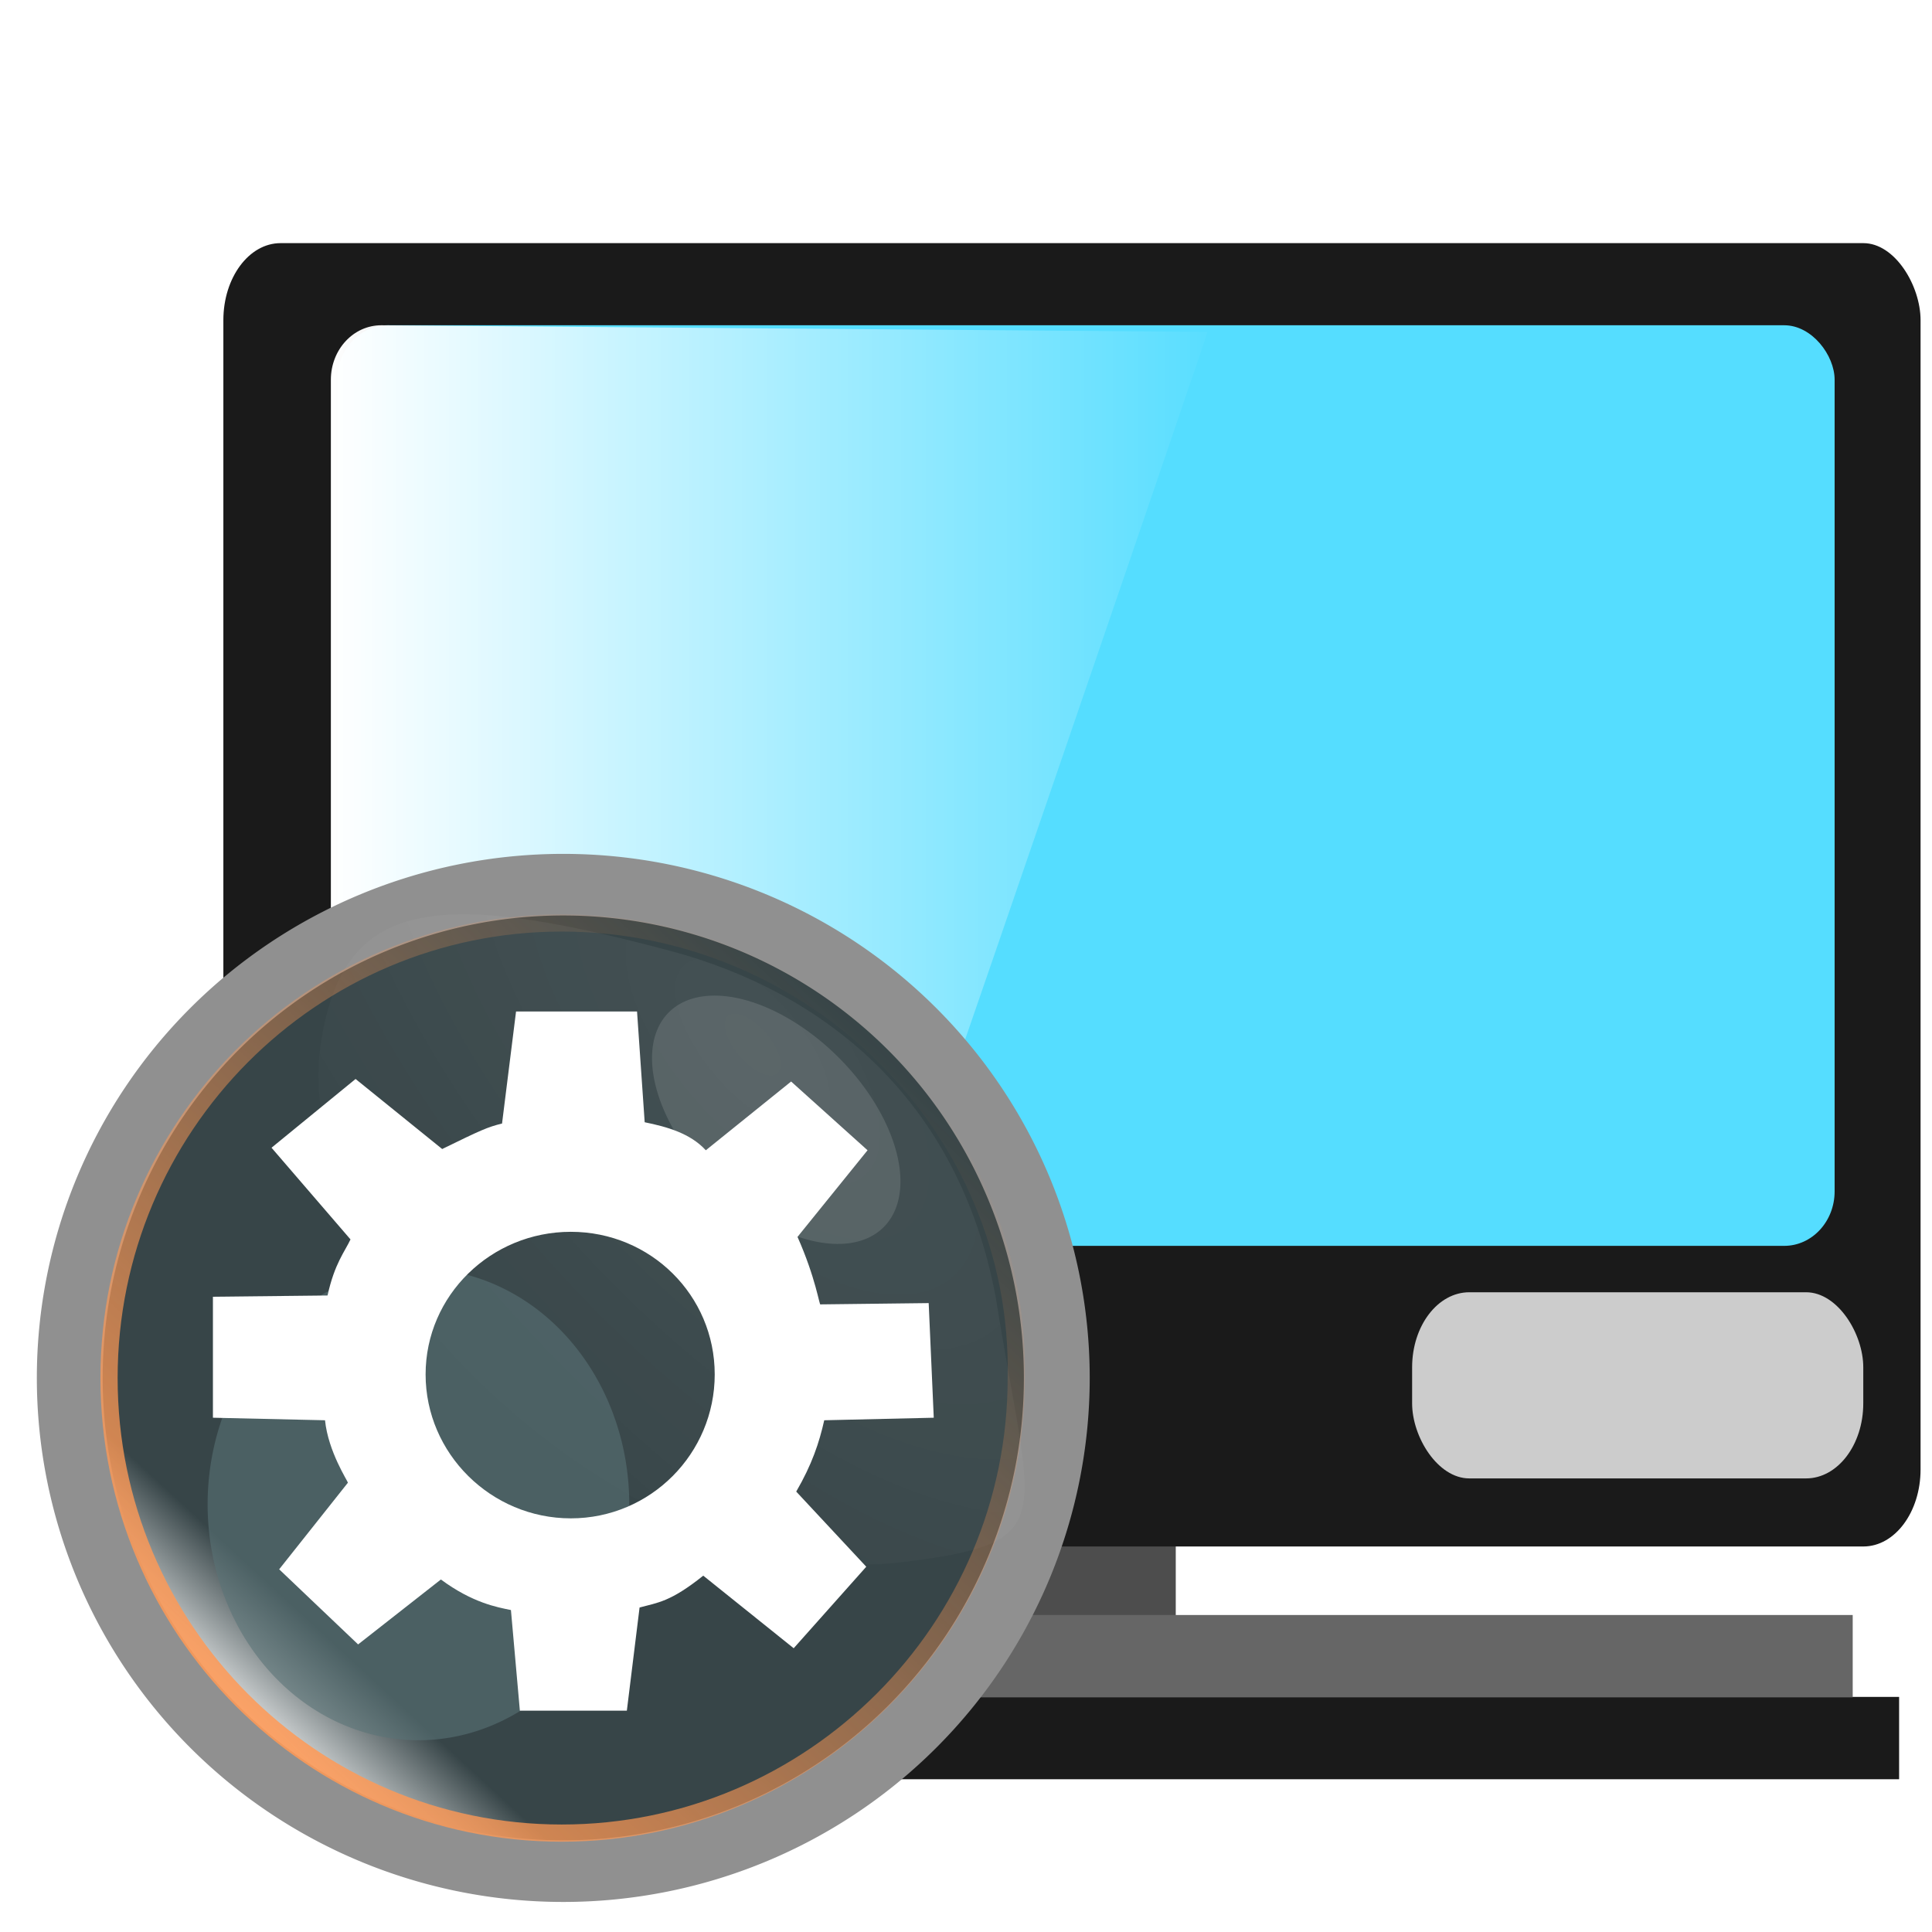 <?xml version="1.0" encoding="UTF-8" standalone="no"?>
<!-- Created with Inkscape (http://www.inkscape.org/) -->
<svg
   xmlns:dc="http://purl.org/dc/elements/1.1/"
   xmlns:cc="http://creativecommons.org/ns#"
   xmlns:rdf="http://www.w3.org/1999/02/22-rdf-syntax-ns#"
   xmlns:svg="http://www.w3.org/2000/svg"
   xmlns="http://www.w3.org/2000/svg"
   xmlns:xlink="http://www.w3.org/1999/xlink"
   xmlns:sodipodi="http://sodipodi.sourceforge.net/DTD/sodipodi-0.dtd"
   xmlns:inkscape="http://www.inkscape.org/namespaces/inkscape"
   width="48"
   height="48"
   id="svg3352"
   sodipodi:version="0.32"
   inkscape:version="0.46"
   version="1.0"
   sodipodi:docname="systemAd.svg"
   inkscape:output_extension="org.inkscape.output.svg.inkscape"
   inkscape:export-filename="/home/rameses/Desktop/systemAd.png"
   inkscape:export-xdpi="90"
   inkscape:export-ydpi="90">
  <defs
     id="defs3354">
    <linearGradient
       id="linearGradient3655">
      <stop
         style="stop-color:#ffffff;stop-opacity:1;"
         offset="0"
         id="stop3657" />
      <stop
         style="stop-color:#cccccc;stop-opacity:0;"
         offset="1"
         id="stop3659" />
    </linearGradient>
    <linearGradient
       id="linearGradient5045">
      <stop
         id="stop5047"
         offset="0"
         style="stop-color:#ffffff;stop-opacity:1;" />
      <stop
         id="stop5049"
         offset="1"
         style="stop-color:#ffffff;stop-opacity:0.202;" />
    </linearGradient>
    <linearGradient
       id="linearGradient5029">
      <stop
         style="stop-color:#ffffff;stop-opacity:0.693;"
         offset="0"
         id="stop5031" />
      <stop
         style="stop-color:#ffffff;stop-opacity:0.211;"
         offset="1"
         id="stop5033" />
    </linearGradient>
    <linearGradient
       inkscape:collect="always"
       id="linearGradient4242">
      <stop
         style="stop-color:#ffffff;stop-opacity:1;"
         offset="0"
         id="stop4244" />
      <stop
         style="stop-color:#ffffff;stop-opacity:0;"
         offset="1"
         id="stop4246" />
    </linearGradient>
    <linearGradient
       inkscape:collect="always"
       id="linearGradient4218">
      <stop
         style="stop-color:#ffffff;stop-opacity:1;"
         offset="0"
         id="stop4220" />
      <stop
         style="stop-color:#ffffff;stop-opacity:0;"
         offset="1"
         id="stop4222" />
    </linearGradient>
    <inkscape:perspective
       sodipodi:type="inkscape:persp3d"
       inkscape:vp_x="0 : 526.18109 : 1"
       inkscape:vp_y="0 : 1000 : 0"
       inkscape:vp_z="744.09448 : 526.18109 : 1"
       inkscape:persp3d-origin="372.04724 : 350.78739 : 1"
       id="perspective3360" />
    <inkscape:perspective
       id="perspective3406"
       inkscape:persp3d-origin="372.04724 : 350.78739 : 1"
       inkscape:vp_z="744.09448 : 526.18109 : 1"
       inkscape:vp_y="0 : 1000 : 0"
       inkscape:vp_x="0 : 526.18109 : 1"
       sodipodi:type="inkscape:persp3d" />
    <inkscape:perspective
       id="perspective4190"
       inkscape:persp3d-origin="372.04724 : 350.78739 : 1"
       inkscape:vp_z="744.09448 : 526.18109 : 1"
       inkscape:vp_y="0 : 1000 : 0"
       inkscape:vp_x="0 : 526.18109 : 1"
       sodipodi:type="inkscape:persp3d" />
    <linearGradient
       inkscape:collect="always"
       xlink:href="#linearGradient4218"
       id="linearGradient4224"
       x1="3.392"
       y1="12.324"
       x2="23.851"
       y2="12.324"
       gradientUnits="userSpaceOnUse" />
    <linearGradient
       inkscape:collect="always"
       xlink:href="#linearGradient4218"
       id="linearGradient4227"
       gradientUnits="userSpaceOnUse"
       x1="-11.677"
       y1="12.552"
       x2="23.851"
       y2="12.324" />
    <linearGradient
       inkscape:collect="always"
       xlink:href="#linearGradient4242"
       id="linearGradient4248"
       x1="-9.405"
       y1="-39.583"
       x2="12.925"
       y2="-48.664"
       gradientUnits="userSpaceOnUse" />
    <linearGradient
       inkscape:collect="always"
       xlink:href="#linearGradient4242"
       id="linearGradient4254"
       gradientUnits="userSpaceOnUse"
       x1="-9.405"
       y1="-39.583"
       x2="12.925"
       y2="-48.664" />
    <linearGradient
       inkscape:collect="always"
       xlink:href="#linearGradient4242"
       id="linearGradient4262"
       gradientUnits="userSpaceOnUse"
       x1="-9.405"
       y1="-39.583"
       x2="12.925"
       y2="-48.664" />
    <inkscape:perspective
       id="perspective2391"
       inkscape:persp3d-origin="16 : 10.666667 : 1"
       inkscape:vp_z="32 : 16 : 1"
       inkscape:vp_y="0 : 1000 : 0"
       inkscape:vp_x="0 : 16 : 1"
       sodipodi:type="inkscape:persp3d" />
    <linearGradient
       id="linearGradient3176">
      <stop
         id="stop3178"
         offset="0"
         style="stop-color:#06dfec;stop-opacity:1;" />
      <stop
         id="stop3180"
         offset="1"
         style="stop-color:#342eec;stop-opacity:0.534;" />
    </linearGradient>
    <linearGradient
       id="linearGradient3270">
      <stop
         id="stop3272"
         offset="0"
         style="stop-color:#98c0ec;stop-opacity:1;" />
      <stop
         id="stop3274"
         offset="1"
         style="stop-color:#8d9bc6;stop-opacity:0.853;" />
    </linearGradient>
    <linearGradient
       id="linearGradient3278">
      <stop
         id="stop3280"
         offset="0"
         style="stop-color:#5facf0;stop-opacity:1;" />
      <stop
         id="stop3282"
         offset="1"
         style="stop-color:#7f88ff;stop-opacity:0;" />
    </linearGradient>
    <linearGradient
       id="linearGradient3288">
      <stop
         style="stop-color:#5facf0;stop-opacity:1;"
         offset="0"
         id="stop3290" />
      <stop
         style="stop-color:#7f88ff;stop-opacity:0;"
         offset="1"
         id="stop3292" />
    </linearGradient>
    <linearGradient
       id="linearGradient3294">
      <stop
         id="stop3296"
         offset="0"
         style="stop-color:#0075dc;stop-opacity:1;" />
      <stop
         id="stop3298"
         offset="1"
         style="stop-color:#36c0c0;stop-opacity:0.016;" />
    </linearGradient>
    <linearGradient
       y2="-48.664"
       x2="12.925"
       y1="-39.583"
       x1="-9.405"
       gradientUnits="userSpaceOnUse"
       id="linearGradient3844"
       xlink:href="#linearGradient4242"
       inkscape:collect="always" />
    <linearGradient
       y2="-48.664"
       x2="12.925"
       y1="-39.583"
       x1="-9.405"
       gradientUnits="userSpaceOnUse"
       id="linearGradient3842"
       xlink:href="#linearGradient4242"
       inkscape:collect="always" />
    <linearGradient
       gradientUnits="userSpaceOnUse"
       y2="-48.664"
       x2="12.925"
       y1="-39.583"
       x1="-9.405"
       id="linearGradient3840"
       xlink:href="#linearGradient4242"
       inkscape:collect="always" />
    <linearGradient
       y2="12.324"
       x2="23.851"
       y1="12.552"
       x1="-11.677"
       gradientUnits="userSpaceOnUse"
       id="linearGradient3838"
       xlink:href="#linearGradient4218"
       inkscape:collect="always" />
    <linearGradient
       gradientUnits="userSpaceOnUse"
       y2="12.324"
       x2="23.851"
       y1="12.324"
       x1="3.392"
       id="linearGradient3836"
       xlink:href="#linearGradient4218"
       inkscape:collect="always" />
    <inkscape:perspective
       sodipodi:type="inkscape:persp3d"
       inkscape:vp_x="0 : 526.18109 : 1"
       inkscape:vp_y="0 : 1000 : 0"
       inkscape:vp_z="744.09448 : 526.18109 : 1"
       inkscape:persp3d-origin="372.04724 : 350.78739 : 1"
       id="perspective3834" />
    <inkscape:perspective
       sodipodi:type="inkscape:persp3d"
       inkscape:vp_x="0 : 526.18109 : 1"
       inkscape:vp_y="0 : 1000 : 0"
       inkscape:vp_z="744.09448 : 526.18109 : 1"
       inkscape:persp3d-origin="372.04724 : 350.78739 : 1"
       id="perspective3832" />
    <inkscape:perspective
       id="perspective3830"
       inkscape:persp3d-origin="372.04724 : 350.78739 : 1"
       inkscape:vp_z="744.09448 : 526.18109 : 1"
       inkscape:vp_y="0 : 1000 : 0"
       inkscape:vp_x="0 : 526.18109 : 1"
       sodipodi:type="inkscape:persp3d" />
    <linearGradient
       gradientUnits="userSpaceOnUse"
       y2="24.218"
       x2="26.805"
       y1="5.872"
       x1="12.896"
       id="linearGradient4527"
       xlink:href="#linearGradient4521"
       inkscape:collect="always" />
    <inkscape:perspective
       id="perspective3910"
       inkscape:persp3d-origin="16 : 10.666667 : 1"
       inkscape:vp_z="32 : 16 : 1"
       inkscape:vp_y="0 : 1000 : 0"
       inkscape:vp_x="0 : 16 : 1"
       sodipodi:type="inkscape:persp3d" />
    <linearGradient
       id="linearGradient4521">
      <stop
         id="stop4523"
         offset="0"
         style="stop-color:#f26100;stop-opacity:1;" />
      <stop
         id="stop4525"
         offset="1"
         style="stop-color:#ffffff;stop-opacity:1;" />
    </linearGradient>
    <linearGradient
       id="linearGradient3168">
      <stop
         id="stop3170"
         offset="0"
         style="stop-color:#ff9955;stop-opacity:1;" />
      <stop
         id="stop3172"
         offset="1"
         style="stop-color:#ff9955;stop-opacity:0;" />
    </linearGradient>
    <inkscape:perspective
       id="perspective4556"
       inkscape:persp3d-origin="372.04724 : 350.78739 : 1"
       inkscape:vp_z="744.09448 : 526.18109 : 1"
       inkscape:vp_y="0 : 1000 : 0"
       inkscape:vp_x="0 : 526.18109 : 1"
       sodipodi:type="inkscape:persp3d" />
    <inkscape:perspective
       id="perspective4763"
       inkscape:persp3d-origin="16 : 10.666667 : 1"
       inkscape:vp_z="32 : 16 : 1"
       inkscape:vp_y="0 : 1000 : 0"
       inkscape:vp_x="0 : 16 : 1"
       sodipodi:type="inkscape:persp3d" />
    <linearGradient
       id="linearGradient4757">
      <stop
         id="stop4759"
         offset="0"
         style="stop-color:#06dfec;stop-opacity:1;" />
      <stop
         id="stop4761"
         offset="1"
         style="stop-color:#342eec;stop-opacity:0.534;" />
    </linearGradient>
    <linearGradient
       id="linearGradient4751">
      <stop
         id="stop4753"
         offset="0"
         style="stop-color:#98c0ec;stop-opacity:1;" />
      <stop
         id="stop4755"
         offset="1"
         style="stop-color:#8d9bc6;stop-opacity:0.853;" />
    </linearGradient>
    <linearGradient
       id="linearGradient4745">
      <stop
         id="stop4747"
         offset="0"
         style="stop-color:#5facf0;stop-opacity:1;" />
      <stop
         id="stop4749"
         offset="1"
         style="stop-color:#7f88ff;stop-opacity:0;" />
    </linearGradient>
    <linearGradient
       id="linearGradient4739">
      <stop
         style="stop-color:#5facf0;stop-opacity:1;"
         offset="0"
         id="stop4741" />
      <stop
         style="stop-color:#7f88ff;stop-opacity:0;"
         offset="1"
         id="stop4743" />
    </linearGradient>
    <linearGradient
       id="linearGradient4733">
      <stop
         id="stop4735"
         offset="0"
         style="stop-color:#0075dc;stop-opacity:1;" />
      <stop
         id="stop4737"
         offset="1"
         style="stop-color:#36c0c0;stop-opacity:0.016;" />
    </linearGradient>
    <inkscape:perspective
       id="perspective4836"
       inkscape:persp3d-origin="372.04724 : 350.78739 : 1"
       inkscape:vp_z="744.09448 : 526.18109 : 1"
       inkscape:vp_y="0 : 1000 : 0"
       inkscape:vp_x="0 : 526.18109 : 1"
       sodipodi:type="inkscape:persp3d" />
    <radialGradient
       gradientUnits="userSpaceOnUse"
       gradientTransform="matrix(1.456,-2.356,1.934,2.453,-31.844,22.886)"
       r="4.599"
       fy="10.511"
       fx="16.62"
       cy="10.511"
       cx="16.62"
       id="radialGradient3207"
       xlink:href="#linearGradient3176"
       inkscape:collect="always" />
    <linearGradient
       gradientTransform="matrix(0.941,0,0,0.953,0.748,0.7)"
       gradientUnits="userSpaceOnUse"
       y2="21.25"
       x2="25.871"
       y1="21.25"
       x1="6.129"
       id="linearGradient3193"
       xlink:href="#linearGradient3176"
       inkscape:collect="always" />
    <inkscape:perspective
       id="perspective4998"
       inkscape:persp3d-origin="16 : 10.666667 : 1"
       inkscape:vp_z="32 : 16 : 1"
       inkscape:vp_y="0 : 1000 : 0"
       inkscape:vp_x="0 : 16 : 1"
       sodipodi:type="inkscape:persp3d" />
    <linearGradient
       id="linearGradient4992">
      <stop
         id="stop4994"
         offset="0"
         style="stop-color:#06dfec;stop-opacity:1;" />
      <stop
         id="stop4996"
         offset="1"
         style="stop-color:#342eec;stop-opacity:0.534;" />
    </linearGradient>
    <linearGradient
       id="linearGradient4986">
      <stop
         id="stop4988"
         offset="0"
         style="stop-color:#98c0ec;stop-opacity:1;" />
      <stop
         id="stop4990"
         offset="1"
         style="stop-color:#8d9bc6;stop-opacity:0.853;" />
    </linearGradient>
    <linearGradient
       id="linearGradient4980">
      <stop
         id="stop4982"
         offset="0"
         style="stop-color:#5facf0;stop-opacity:1;" />
      <stop
         id="stop4984"
         offset="1"
         style="stop-color:#7f88ff;stop-opacity:0;" />
    </linearGradient>
    <linearGradient
       id="linearGradient4974">
      <stop
         style="stop-color:#5facf0;stop-opacity:1;"
         offset="0"
         id="stop4976" />
      <stop
         style="stop-color:#7f88ff;stop-opacity:0;"
         offset="1"
         id="stop4978" />
    </linearGradient>
    <linearGradient
       id="linearGradient4968">
      <stop
         id="stop4970"
         offset="0"
         style="stop-color:#0075dc;stop-opacity:1;" />
      <stop
         id="stop4972"
         offset="1"
         style="stop-color:#36c0c0;stop-opacity:0.016;" />
    </linearGradient>
    <radialGradient
       inkscape:collect="always"
       xlink:href="#linearGradient5029"
       id="radialGradient5027"
       cx="19.267"
       cy="13.723"
       fx="19.267"
       fy="13.723"
       r="9.292"
       gradientTransform="matrix(1.063,0.122,-0.144,1.257,16.792,11.994)"
       gradientUnits="userSpaceOnUse" />
    <radialGradient
       inkscape:collect="always"
       xlink:href="#linearGradient5045"
       id="radialGradient5041"
       cx="11.964"
       cy="12.08"
       fx="11.964"
       fy="12.08"
       r="4.599"
       gradientTransform="matrix(1.609,4.0111693e-2,-3.3421093e-2,2.675,-7.312,-19.203)"
       gradientUnits="userSpaceOnUse" />
    <radialGradient
       inkscape:collect="always"
       xlink:href="#linearGradient5029"
       id="radialGradient5057"
       gradientUnits="userSpaceOnUse"
       gradientTransform="matrix(1.063,0.122,-0.144,1.257,16.792,11.994)"
       cx="19.267"
       cy="13.723"
       fx="19.267"
       fy="13.723"
       r="9.292" />
    <radialGradient
       inkscape:collect="always"
       xlink:href="#linearGradient5045"
       id="radialGradient5059"
       gradientUnits="userSpaceOnUse"
       gradientTransform="matrix(1.609,4.0111693e-2,-3.3421093e-2,2.675,-7.312,-19.203)"
       cx="11.964"
       cy="12.08"
       fx="11.964"
       fy="12.08"
       r="4.599" />
    <radialGradient
       inkscape:collect="always"
       xlink:href="#linearGradient5029"
       id="radialGradient5071"
       gradientUnits="userSpaceOnUse"
       gradientTransform="matrix(1.063,0.122,-0.144,1.257,16.792,11.994)"
       cx="19.267"
       cy="13.723"
       fx="19.267"
       fy="13.723"
       r="9.292" />
    <radialGradient
       inkscape:collect="always"
       xlink:href="#linearGradient5045"
       id="radialGradient5073"
       gradientUnits="userSpaceOnUse"
       gradientTransform="matrix(1.609,4.0111693e-2,-3.3421093e-2,2.675,-7.312,-19.203)"
       cx="11.964"
       cy="12.08"
       fx="11.964"
       fy="12.08"
       r="4.599" />
    <radialGradient
       inkscape:collect="always"
       xlink:href="#linearGradient5029"
       id="radialGradient5078"
       gradientUnits="userSpaceOnUse"
       gradientTransform="matrix(1.271,0.145,-0.172,1.503,22.726,8.138)"
       cx="19.267"
       cy="13.723"
       fx="19.267"
       fy="13.723"
       r="9.292" />
    <radialGradient
       inkscape:collect="always"
       xlink:href="#linearGradient5045"
       id="radialGradient5081"
       gradientUnits="userSpaceOnUse"
       gradientTransform="matrix(1.609,4.0111693e-2,-3.3421093e-2,2.675,-7.312,-19.203)"
       cx="11.964"
       cy="12.08"
       fx="11.964"
       fy="12.08"
       r="4.599" />
    <radialGradient
       inkscape:collect="always"
       xlink:href="#linearGradient5029"
       id="radialGradient5111"
       gradientUnits="userSpaceOnUse"
       gradientTransform="matrix(1.271,0.145,-0.172,1.503,22.726,8.138)"
       cx="19.267"
       cy="13.723"
       fx="19.267"
       fy="13.723"
       r="9.292" />
    <radialGradient
       inkscape:collect="always"
       xlink:href="#linearGradient5045"
       id="radialGradient5113"
       gradientUnits="userSpaceOnUse"
       gradientTransform="matrix(1.609,4.0111693e-2,-3.3421093e-2,2.675,-7.312,-19.203)"
       cx="11.964"
       cy="12.08"
       fx="11.964"
       fy="12.08"
       r="4.599" />
    <radialGradient
       inkscape:collect="always"
       xlink:href="#linearGradient5029"
       id="radialGradient5120"
       gradientUnits="userSpaceOnUse"
       gradientTransform="matrix(1.271,0.145,-0.172,1.503,22.726,8.138)"
       cx="19.267"
       cy="13.723"
       fx="19.267"
       fy="13.723"
       r="9.292" />
    <radialGradient
       inkscape:collect="always"
       xlink:href="#linearGradient5045"
       id="radialGradient5122"
       gradientUnits="userSpaceOnUse"
       gradientTransform="matrix(1.609,4.0111693e-2,-3.3421093e-2,2.675,-7.312,-19.203)"
       cx="11.964"
       cy="12.08"
       fx="11.964"
       fy="12.08"
       r="4.599" />
    <radialGradient
       inkscape:collect="always"
       xlink:href="#linearGradient5029"
       id="radialGradient5127"
       gradientUnits="userSpaceOnUse"
       gradientTransform="matrix(1.461,0.167,-0.198,1.727,33.029,-8.48)"
       cx="19.267"
       cy="13.723"
       fx="19.267"
       fy="13.723"
       r="9.292" />
    <radialGradient
       inkscape:collect="always"
       xlink:href="#linearGradient5045"
       id="radialGradient5129"
       gradientUnits="userSpaceOnUse"
       gradientTransform="matrix(1.609,4.0111693e-2,-3.3421093e-2,2.675,-7.312,-19.203)"
       cx="11.964"
       cy="12.08"
       fx="11.964"
       fy="12.08"
       r="4.599" />
    <linearGradient
       id="linearGradient3463">
      <stop
         style="stop-color:#ffffff;stop-opacity:1;"
         offset="0"
         id="stop3465" />
      <stop
         style="stop-color:#374548;stop-opacity:1;"
         offset="1"
         id="stop3467" />
    </linearGradient>
    <linearGradient
       id="linearGradient3217">
      <stop
         style="stop-color:#ffffff;stop-opacity:1;"
         offset="0"
         id="stop3219" />
      <stop
         style="stop-color:#ffffff;stop-opacity:0.181;"
         offset="1"
         id="stop3221" />
    </linearGradient>
    <linearGradient
       id="linearGradient3203">
      <stop
         id="stop3205"
         offset="0"
         style="stop-color:#ffffff;stop-opacity:0" />
      <stop
         id="stop3207"
         offset="1"
         style="stop-color:#ffffff;stop-opacity:0;" />
    </linearGradient>
    <linearGradient
       id="linearGradient2796">
      <stop
         id="stop2798"
         offset="0"
         style="stop-color:#ffffff;stop-opacity:1;" />
      <stop
         id="stop2800"
         offset="1"
         style="stop-color:#474747;stop-opacity:1" />
    </linearGradient>
    <linearGradient
       id="linearGradient3158">
      <stop
         style="stop-color:#ffffff;stop-opacity:1;"
         offset="0"
         id="stop3160" />
      <stop
         style="stop-color:#ffffff;stop-opacity:0;"
         offset="1"
         id="stop3162" />
    </linearGradient>
    <inkscape:perspective
       sodipodi:type="inkscape:persp3d"
       inkscape:vp_x="0 : 16 : 1"
       inkscape:vp_y="0 : 1000 : 0"
       inkscape:vp_z="32 : 16 : 1"
       inkscape:persp3d-origin="16 : 10.666667 : 1"
       id="perspective2791" />
    <radialGradient
       gradientUnits="userSpaceOnUse"
       gradientTransform="matrix(1.684,5.9428533e-2,-6.322591e-2,1.575,-8.898,-4.29)"
       r="8.305"
       fy="6.057"
       fx="13.574"
       cy="6.057"
       cx="13.574"
       id="radialGradient3190"
       xlink:href="#linearGradient3184"
       inkscape:collect="always" />
    <inkscape:perspective
       id="perspective2404"
       inkscape:persp3d-origin="16 : 10.666667 : 1"
       inkscape:vp_z="32 : 16 : 1"
       inkscape:vp_y="0 : 1000 : 0"
       inkscape:vp_x="0 : 16 : 1"
       sodipodi:type="inkscape:persp3d" />
    <linearGradient
       id="linearGradient3152">
      <stop
         id="stop3154"
         offset="0"
         style="stop-color:#ffa712;stop-opacity:1;" />
      <stop
         id="stop3156"
         offset="1"
         style="stop-color:#ffae23;stop-opacity:0;" />
    </linearGradient>
    <linearGradient
       id="linearGradient2771">
      <stop
         id="stop2773"
         offset="0"
         style="stop-color:#ffffff;stop-opacity:1;" />
      <stop
         id="stop2775"
         offset="1"
         style="stop-color:#ffffff;stop-opacity:0;" />
    </linearGradient>
    <linearGradient
       id="linearGradient3184"
       inkscape:collect="always">
      <stop
         id="stop3186"
         offset="0"
         style="stop-color:#353535;stop-opacity:1;" />
      <stop
         id="stop3188"
         offset="1"
         style="stop-color:#353535;stop-opacity:0;" />
    </linearGradient>
    <linearGradient
       id="linearGradient3192">
      <stop
         id="stop3194"
         offset="0"
         style="stop-color:#cccccc;stop-opacity:1;" />
      <stop
         id="stop3196"
         offset="1"
         style="stop-color:#ffffff;stop-opacity:0;" />
    </linearGradient>
    <linearGradient
       gradientUnits="userSpaceOnUse"
       y2="8.621"
       x2="14.39"
       y1="17.399"
       x1="6.527"
       id="linearGradient3249"
       xlink:href="#linearGradient3239"
       inkscape:collect="always" />
    <radialGradient
       r="10.17"
       fy="11.823"
       fx="13.124"
       cy="11.823"
       cx="13.124"
       gradientTransform="matrix(-0.75,0.857,-1.721,-1.505,43.68,17.93)"
       gradientUnits="userSpaceOnUse"
       id="radialGradient3211"
       xlink:href="#linearGradient3205"
       inkscape:collect="always" />
    <radialGradient
       gradientUnits="userSpaceOnUse"
       gradientTransform="matrix(-0.75,0.857,-1.721,-1.505,43.68,17.93)"
       r="10.17"
       fy="11.823"
       fx="13.124"
       cy="11.823"
       cx="13.124"
       id="radialGradient3195"
       xlink:href="#linearGradient3189"
       inkscape:collect="always" />
    <inkscape:perspective
       id="perspective2649"
       inkscape:persp3d-origin="16 : 10.666667 : 1"
       inkscape:vp_z="32 : 16 : 1"
       inkscape:vp_y="0 : 1000 : 0"
       inkscape:vp_x="0 : 16 : 1"
       sodipodi:type="inkscape:persp3d" />
    <linearGradient
       id="linearGradient3189">
      <stop
         id="stop3191"
         offset="0"
         style="stop-color:#373737;stop-opacity:1;" />
      <stop
         id="stop3193"
         offset="1"
         style="stop-color:#f2f2f2;stop-opacity:0;" />
    </linearGradient>
    <linearGradient
       id="linearGradient3205">
      <stop
         style="stop-color:#373737;stop-opacity:1;"
         offset="0"
         id="stop2643" />
      <stop
         style="stop-color:#f2f2f2;stop-opacity:0;"
         offset="1"
         id="stop3209" />
    </linearGradient>
    <linearGradient
       id="linearGradient3239">
      <stop
         id="stop3241"
         offset="0"
         style="stop-color:#000000;stop-opacity:0;" />
      <stop
         id="stop3243"
         offset="1"
         style="stop-color:#fbfbfb;stop-opacity:0;" />
    </linearGradient>
    <linearGradient
       id="linearGradient3253">
      <stop
         id="stop3255"
         offset="0"
         style="stop-color:#000000;stop-opacity:1;" />
      <stop
         id="stop3257"
         offset="1"
         style="stop-color:#fdfdfd;stop-opacity:0;" />
    </linearGradient>
    <filter
       height="1.277"
       y="-0.138"
       width="1.265"
       x="-0.133"
       id="filter3205"
       inkscape:collect="always">
      <feGaussianBlur
         id="feGaussianBlur3207"
         stdDeviation="1.329"
         inkscape:collect="always" />
    </filter>
    <filter
       height="2.123"
       y="-0.561"
       width="2.199"
       x="-0.599"
       id="filter3457"
       inkscape:collect="always">
      <feGaussianBlur
         id="feGaussianBlur3459"
         stdDeviation="6.558"
         inkscape:collect="always" />
    </filter>
    <filter
       height="2.428"
       y="-0.714"
       width="1.906"
       x="-0.453"
       id="filter3377"
       inkscape:collect="always">
      <feGaussianBlur
         id="feGaussianBlur3379"
         stdDeviation="1.003"
         inkscape:collect="always" />
    </filter>
    <inkscape:perspective
       id="perspective3583"
       inkscape:persp3d-origin="16 : 10.666667 : 1"
       inkscape:vp_z="32 : 16 : 1"
       inkscape:vp_y="0 : 1000 : 0"
       inkscape:vp_x="0 : 16 : 1"
       sodipodi:type="inkscape:persp3d" />
    <linearGradient
       id="linearGradient3577">
      <stop
         id="stop3579"
         offset="0"
         style="stop-color:#ffffff;stop-opacity:1;" />
      <stop
         id="stop3581"
         offset="1"
         style="stop-color:#ffffff;stop-opacity:0;" />
    </linearGradient>
    <linearGradient
       id="linearGradient3571">
      <stop
         style="stop-color:#ffffff;stop-opacity:1;"
         offset="0"
         id="stop3573" />
      <stop
         style="stop-color:#474747;stop-opacity:1"
         offset="1"
         id="stop3575" />
    </linearGradient>
    <linearGradient
       id="linearGradient3565">
      <stop
         style="stop-color:#ffffff;stop-opacity:0"
         offset="0"
         id="stop3567" />
      <stop
         style="stop-color:#ffffff;stop-opacity:0;"
         offset="1"
         id="stop3569" />
    </linearGradient>
    <linearGradient
       id="linearGradient3559">
      <stop
         id="stop3561"
         offset="0"
         style="stop-color:#ffffff;stop-opacity:1;" />
      <stop
         id="stop3563"
         offset="1"
         style="stop-color:#ffffff;stop-opacity:0.181;" />
    </linearGradient>
    <linearGradient
       id="linearGradient3553">
      <stop
         id="stop3555"
         offset="0"
         style="stop-color:#ffffff;stop-opacity:1;" />
      <stop
         id="stop3557"
         offset="1"
         style="stop-color:#374548;stop-opacity:1;" />
    </linearGradient>
    <linearGradient
       y2="23.358"
       x2="84.935"
       y1="33.644"
       x1="62.847"
       gradientUnits="userSpaceOnUse"
       id="linearGradient4798"
       xlink:href="#linearGradient4774"
       inkscape:collect="always" />
    <linearGradient
       gradientUnits="userSpaceOnUse"
       y2="23.358"
       x2="84.935"
       y1="33.644"
       x1="62.847"
       id="linearGradient4780"
       xlink:href="#linearGradient4774"
       inkscape:collect="always" />
    <linearGradient
       y2="-6.324"
       x2="12.449"
       y1="16.149"
       x1="-10.169"
       gradientTransform="matrix(0.783,0,0,0.737,9.398,32.098)"
       gradientUnits="userSpaceOnUse"
       id="linearGradient4768"
       xlink:href="#linearGradient3168"
       inkscape:collect="always" />
    <linearGradient
       y2="-6.324"
       x2="12.449"
       y1="16.149"
       x1="-10.169"
       gradientTransform="matrix(0.783,0,0,0.737,9.398,32.098)"
       gradientUnits="userSpaceOnUse"
       id="linearGradient4753"
       xlink:href="#linearGradient3168"
       inkscape:collect="always" />
    <radialGradient
       r="11.964"
       fy="5.595"
       fx="22.442"
       cy="5.595"
       cx="22.442"
       gradientTransform="matrix(-1.582,-0.108,-0.766,-1.886,62.234,19.342)"
       gradientUnits="userSpaceOnUse"
       id="radialGradient4751"
       xlink:href="#linearGradient3217"
       inkscape:collect="always" />
    <linearGradient
       y2="11.883"
       x2="-2.311"
       y1="14.463"
       x1="-4.893"
       gradientUnits="userSpaceOnUse"
       id="linearGradient4749"
       xlink:href="#linearGradient3463"
       inkscape:collect="always" />
    <linearGradient
       y2="11.883"
       x2="-2.311"
       y1="14.463"
       x1="-4.893"
       gradientUnits="userSpaceOnUse"
       id="linearGradient4734"
       xlink:href="#linearGradient3463"
       inkscape:collect="always" />
    <radialGradient
       r="11.964"
       fy="5.595"
       fx="22.442"
       cy="5.595"
       cx="22.442"
       gradientTransform="matrix(-1.582,-0.108,-0.766,-1.886,62.234,19.342)"
       gradientUnits="userSpaceOnUse"
       id="radialGradient4732"
       xlink:href="#linearGradient3217"
       inkscape:collect="always" />
    <linearGradient
       y2="-6.324"
       x2="12.449"
       y1="16.149"
       x1="-10.169"
       gradientTransform="matrix(0.783,0,0,0.737,9.398,32.098)"
       gradientUnits="userSpaceOnUse"
       id="linearGradient4730"
       xlink:href="#linearGradient3168"
       inkscape:collect="always" />
    <linearGradient
       y2="-6.324"
       x2="12.449"
       y1="16.149"
       x1="-10.169"
       gradientTransform="matrix(0.783,0,0,0.737,9.398,32.098)"
       gradientUnits="userSpaceOnUse"
       id="linearGradient4716"
       xlink:href="#linearGradient3168"
       inkscape:collect="always" />
    <linearGradient
       y2="-6.324"
       x2="12.449"
       y1="16.149"
       x1="-10.169"
       gradientTransform="matrix(0.783,0,0,0.737,-15.108,32.885)"
       gradientUnits="userSpaceOnUse"
       id="linearGradient4708"
       xlink:href="#linearGradient3168"
       inkscape:collect="always" />
    <radialGradient
       r="11.964"
       fy="5.595"
       fx="22.442"
       cy="5.595"
       cx="22.442"
       gradientTransform="matrix(-1.582,-0.108,-0.766,-1.886,62.234,19.342)"
       gradientUnits="userSpaceOnUse"
       id="radialGradient4706"
       xlink:href="#linearGradient3217"
       inkscape:collect="always" />
    <linearGradient
       y2="11.883"
       x2="-2.311"
       y1="14.463"
       x1="-4.893"
       gradientUnits="userSpaceOnUse"
       id="linearGradient4704"
       xlink:href="#linearGradient3463"
       inkscape:collect="always" />
    <linearGradient
       gradientTransform="matrix(0.783,0,0,0.737,-15.108,32.885)"
       y2="-6.324"
       x2="12.449"
       y1="16.149"
       x1="-10.169"
       gradientUnits="userSpaceOnUse"
       id="linearGradient4686"
       xlink:href="#linearGradient3168"
       inkscape:collect="always" />
    <linearGradient
       id="linearGradient4308">
      <stop
         style="stop-color:#ffffff;stop-opacity:1;"
         offset="0"
         id="stop4310" />
      <stop
         style="stop-color:#800000;stop-opacity:1;"
         offset="1"
         id="stop4312" />
    </linearGradient>
    <linearGradient
       id="linearGradient4302">
      <stop
         style="stop-color:#ffffff;stop-opacity:1;"
         offset="0"
         id="stop4304" />
      <stop
         style="stop-color:#ffffff;stop-opacity:0.181;"
         offset="1"
         id="stop4306" />
    </linearGradient>
    <linearGradient
       id="linearGradient4296">
      <stop
         id="stop4298"
         offset="0"
         style="stop-color:#ffffff;stop-opacity:0" />
      <stop
         id="stop4300"
         offset="1"
         style="stop-color:#ffffff;stop-opacity:0;" />
    </linearGradient>
    <linearGradient
       id="linearGradient4650">
      <stop
         id="stop4652"
         offset="0"
         style="stop-color:#ffffff;stop-opacity:1;" />
      <stop
         id="stop4654"
         offset="1"
         style="stop-color:#474747;stop-opacity:1" />
    </linearGradient>
    <linearGradient
       id="linearGradient4287">
      <stop
         style="stop-color:#ffffff;stop-opacity:1;"
         offset="0"
         id="stop4289" />
      <stop
         style="stop-color:#ffffff;stop-opacity:0;"
         offset="1"
         id="stop4291" />
    </linearGradient>
    <inkscape:perspective
       sodipodi:type="inkscape:persp3d"
       inkscape:vp_x="0 : 16 : 1"
       inkscape:vp_y="0 : 1000 : 0"
       inkscape:vp_z="32 : 16 : 1"
       inkscape:persp3d-origin="16 : 10.666667 : 1"
       id="perspective4659" />
    <linearGradient
       inkscape:collect="always"
       xlink:href="#linearGradient3168"
       id="linearGradient4284"
       gradientUnits="userSpaceOnUse"
       x1="-10.169"
       y1="16.149"
       x2="12.449"
       y2="-6.324" />
    <radialGradient
       inkscape:collect="always"
       xlink:href="#linearGradient3217"
       id="radialGradient4282"
       cx="22.442"
       cy="5.595"
       fx="22.442"
       fy="5.595"
       r="11.964"
       gradientTransform="matrix(-1.582,-0.108,-0.766,-1.886,62.234,19.342)"
       gradientUnits="userSpaceOnUse" />
    <linearGradient
       inkscape:collect="always"
       xlink:href="#linearGradient3463"
       id="linearGradient4276"
       x1="-4.893"
       y1="14.463"
       x2="-2.311"
       y2="11.883"
       gradientUnits="userSpaceOnUse" />
    <linearGradient
       y2="-47.415"
       x2="10.316"
       y1="-40.545"
       x1="-10.344"
       gradientTransform="matrix(-0.352,1.069,-1.058,-0.355,-34.61,10.829)"
       gradientUnits="userSpaceOnUse"
       id="linearGradient4421"
       xlink:href="#linearGradient4242"
       inkscape:collect="always" />
    <radialGradient
       r="4.599"
       fy="12.08"
       fx="11.964"
       cy="12.08"
       cx="11.964"
       gradientTransform="matrix(1.609,4.0111693e-2,-3.3421093e-2,2.675,-7.312,-19.203)"
       gradientUnits="userSpaceOnUse"
       id="radialGradient4261"
       xlink:href="#linearGradient5045"
       inkscape:collect="always" />
    <radialGradient
       r="9.292"
       fy="13.723"
       fx="19.267"
       cy="13.723"
       cx="19.267"
       gradientTransform="matrix(1.461,0.167,-0.198,1.727,33.029,-8.48)"
       gradientUnits="userSpaceOnUse"
       id="radialGradient4259"
       xlink:href="#linearGradient5029"
       inkscape:collect="always" />
    <radialGradient
       r="4.599"
       fy="12.08"
       fx="11.964"
       cy="12.08"
       cx="11.964"
       gradientTransform="matrix(1.609,4.0111693e-2,-3.3421093e-2,2.675,-7.312,-19.203)"
       gradientUnits="userSpaceOnUse"
       id="radialGradient4257"
       xlink:href="#linearGradient5045"
       inkscape:collect="always" />
    <radialGradient
       r="9.292"
       fy="13.723"
       fx="19.267"
       cy="13.723"
       cx="19.267"
       gradientTransform="matrix(1.271,0.145,-0.172,1.503,22.726,8.138)"
       gradientUnits="userSpaceOnUse"
       id="radialGradient4255"
       xlink:href="#linearGradient5029"
       inkscape:collect="always" />
    <radialGradient
       r="4.599"
       fy="12.08"
       fx="11.964"
       cy="12.08"
       cx="11.964"
       gradientTransform="matrix(1.609,4.0111693e-2,-3.3421093e-2,2.675,-7.312,-19.203)"
       gradientUnits="userSpaceOnUse"
       id="radialGradient4253"
       xlink:href="#linearGradient5045"
       inkscape:collect="always" />
    <radialGradient
       r="9.292"
       fy="13.723"
       fx="19.267"
       cy="13.723"
       cx="19.267"
       gradientTransform="matrix(1.271,0.145,-0.172,1.503,22.726,8.138)"
       gradientUnits="userSpaceOnUse"
       id="radialGradient4251"
       xlink:href="#linearGradient5029"
       inkscape:collect="always" />
    <radialGradient
       r="4.599"
       fy="12.08"
       fx="11.964"
       cy="12.08"
       cx="11.964"
       gradientTransform="matrix(1.609,4.0111693e-2,-3.3421093e-2,2.675,-7.312,-19.203)"
       gradientUnits="userSpaceOnUse"
       id="radialGradient4249"
       xlink:href="#linearGradient5045"
       inkscape:collect="always" />
    <radialGradient
       r="9.292"
       fy="13.723"
       fx="19.267"
       cy="13.723"
       cx="19.267"
       gradientTransform="matrix(1.271,0.145,-0.172,1.503,22.726,8.138)"
       gradientUnits="userSpaceOnUse"
       id="radialGradient4247"
       xlink:href="#linearGradient5029"
       inkscape:collect="always" />
    <radialGradient
       r="4.599"
       fy="12.08"
       fx="11.964"
       cy="12.08"
       cx="11.964"
       gradientTransform="matrix(1.609,4.0111693e-2,-3.3421093e-2,2.675,-7.312,-19.203)"
       gradientUnits="userSpaceOnUse"
       id="radialGradient4245"
       xlink:href="#linearGradient5045"
       inkscape:collect="always" />
    <radialGradient
       r="9.292"
       fy="13.723"
       fx="19.267"
       cy="13.723"
       cx="19.267"
       gradientTransform="matrix(1.063,0.122,-0.144,1.257,16.792,11.994)"
       gradientUnits="userSpaceOnUse"
       id="radialGradient4243"
       xlink:href="#linearGradient5029"
       inkscape:collect="always" />
    <radialGradient
       r="4.599"
       fy="12.08"
       fx="11.964"
       cy="12.08"
       cx="11.964"
       gradientTransform="matrix(1.609,4.0111693e-2,-3.3421093e-2,2.675,-7.312,-19.203)"
       gradientUnits="userSpaceOnUse"
       id="radialGradient4241"
       xlink:href="#linearGradient5045"
       inkscape:collect="always" />
    <radialGradient
       r="9.292"
       fy="13.723"
       fx="19.267"
       cy="13.723"
       cx="19.267"
       gradientTransform="matrix(1.063,0.122,-0.144,1.257,16.792,11.994)"
       gradientUnits="userSpaceOnUse"
       id="radialGradient4239"
       xlink:href="#linearGradient5029"
       inkscape:collect="always" />
    <radialGradient
       gradientUnits="userSpaceOnUse"
       gradientTransform="matrix(1.609,4.0111693e-2,-3.3421093e-2,2.675,-7.312,-19.203)"
       r="4.599"
       fy="12.08"
       fx="11.964"
       cy="12.08"
       cx="11.964"
       id="radialGradient4237"
       xlink:href="#linearGradient5045"
       inkscape:collect="always" />
    <radialGradient
       gradientUnits="userSpaceOnUse"
       gradientTransform="matrix(1.063,0.122,-0.144,1.257,16.792,11.994)"
       r="9.292"
       fy="13.723"
       fx="19.267"
       cy="13.723"
       cx="19.267"
       id="radialGradient4235"
       xlink:href="#linearGradient5029"
       inkscape:collect="always" />
    <linearGradient
       id="linearGradient4229">
      <stop
         style="stop-color:#0075dc;stop-opacity:1;"
         offset="0"
         id="stop4231" />
      <stop
         style="stop-color:#36c0c0;stop-opacity:0.016;"
         offset="1"
         id="stop4233" />
    </linearGradient>
    <linearGradient
       id="linearGradient4223">
      <stop
         id="stop4225"
         offset="0"
         style="stop-color:#5facf0;stop-opacity:1;" />
      <stop
         id="stop4227"
         offset="1"
         style="stop-color:#7f88ff;stop-opacity:0;" />
    </linearGradient>
    <linearGradient
       id="linearGradient4217">
      <stop
         style="stop-color:#5facf0;stop-opacity:1;"
         offset="0"
         id="stop4219" />
      <stop
         style="stop-color:#7f88ff;stop-opacity:0;"
         offset="1"
         id="stop4221" />
    </linearGradient>
    <linearGradient
       id="linearGradient4211">
      <stop
         style="stop-color:#98c0ec;stop-opacity:1;"
         offset="0"
         id="stop4213" />
      <stop
         style="stop-color:#8d9bc6;stop-opacity:0.853;"
         offset="1"
         id="stop4215" />
    </linearGradient>
    <linearGradient
       id="linearGradient4205">
      <stop
         style="stop-color:#06dfec;stop-opacity:1;"
         offset="0"
         id="stop4207" />
      <stop
         style="stop-color:#342eec;stop-opacity:0.534;"
         offset="1"
         id="stop4209" />
    </linearGradient>
    <inkscape:perspective
       sodipodi:type="inkscape:persp3d"
       inkscape:vp_x="0 : 16 : 1"
       inkscape:vp_y="0 : 1000 : 0"
       inkscape:vp_z="32 : 16 : 1"
       inkscape:persp3d-origin="16 : 10.666667 : 1"
       id="perspective4203" />
    <linearGradient
       inkscape:collect="always"
       xlink:href="#linearGradient3176"
       id="linearGradient4201"
       x1="6.129"
       y1="21.25"
       x2="25.871"
       y2="21.25"
       gradientUnits="userSpaceOnUse"
       gradientTransform="matrix(0.941,0,0,0.953,0.748,0.7)" />
    <radialGradient
       inkscape:collect="always"
       xlink:href="#linearGradient3176"
       id="radialGradient4199"
       cx="16.62"
       cy="10.511"
       fx="16.62"
       fy="10.511"
       r="4.599"
       gradientTransform="matrix(1.456,-2.356,1.934,2.453,-31.844,22.886)"
       gradientUnits="userSpaceOnUse" />
    <inkscape:perspective
       sodipodi:type="inkscape:persp3d"
       inkscape:vp_x="0 : 526.18109 : 1"
       inkscape:vp_y="0 : 1000 : 0"
       inkscape:vp_z="744.09448 : 526.18109 : 1"
       inkscape:persp3d-origin="372.04724 : 350.78739 : 1"
       id="perspective4197" />
    <linearGradient
       id="linearGradient4191">
      <stop
         style="stop-color:#0075dc;stop-opacity:1;"
         offset="0"
         id="stop4193" />
      <stop
         style="stop-color:#36c0c0;stop-opacity:0.016;"
         offset="1"
         id="stop4195" />
    </linearGradient>
    <linearGradient
       id="linearGradient4185">
      <stop
         id="stop4187"
         offset="0"
         style="stop-color:#5facf0;stop-opacity:1;" />
      <stop
         id="stop4189"
         offset="1"
         style="stop-color:#7f88ff;stop-opacity:0;" />
    </linearGradient>
    <linearGradient
       id="linearGradient4179">
      <stop
         style="stop-color:#5facf0;stop-opacity:1;"
         offset="0"
         id="stop4181" />
      <stop
         style="stop-color:#7f88ff;stop-opacity:0;"
         offset="1"
         id="stop4183" />
    </linearGradient>
    <linearGradient
       id="linearGradient4173">
      <stop
         style="stop-color:#98c0ec;stop-opacity:1;"
         offset="0"
         id="stop4175" />
      <stop
         style="stop-color:#8d9bc6;stop-opacity:0.853;"
         offset="1"
         id="stop4177" />
    </linearGradient>
    <linearGradient
       id="linearGradient4167">
      <stop
         style="stop-color:#06dfec;stop-opacity:1;"
         offset="0"
         id="stop4169" />
      <stop
         style="stop-color:#342eec;stop-opacity:0.534;"
         offset="1"
         id="stop4171" />
    </linearGradient>
    <inkscape:perspective
       sodipodi:type="inkscape:persp3d"
       inkscape:vp_x="0 : 16 : 1"
       inkscape:vp_y="0 : 1000 : 0"
       inkscape:vp_z="32 : 16 : 1"
       inkscape:persp3d-origin="16 : 10.666667 : 1"
       id="perspective4165" />
    <inkscape:perspective
       sodipodi:type="inkscape:persp3d"
       inkscape:vp_x="0 : 526.18109 : 1"
       inkscape:vp_y="0 : 1000 : 0"
       inkscape:vp_z="744.09448 : 526.18109 : 1"
       inkscape:persp3d-origin="372.04724 : 350.78739 : 1"
       id="perspective4163" />
    <linearGradient
       id="linearGradient4157">
      <stop
         style="stop-color:#ff9955;stop-opacity:1;"
         offset="0"
         id="stop4159" />
      <stop
         style="stop-color:#ff9955;stop-opacity:0;"
         offset="1"
         id="stop4161" />
    </linearGradient>
    <linearGradient
       id="linearGradient4151">
      <stop
         style="stop-color:#f26100;stop-opacity:1;"
         offset="0"
         id="stop4153" />
      <stop
         style="stop-color:#ffffff;stop-opacity:1;"
         offset="1"
         id="stop4155" />
    </linearGradient>
    <inkscape:perspective
       sodipodi:type="inkscape:persp3d"
       inkscape:vp_x="0 : 16 : 1"
       inkscape:vp_y="0 : 1000 : 0"
       inkscape:vp_z="32 : 16 : 1"
       inkscape:persp3d-origin="16 : 10.666667 : 1"
       id="perspective4149" />
    <linearGradient
       inkscape:collect="always"
       xlink:href="#linearGradient4521"
       id="linearGradient4147"
       x1="12.896"
       y1="5.872"
       x2="26.805"
       y2="24.218"
       gradientUnits="userSpaceOnUse" />
    <inkscape:perspective
       sodipodi:type="inkscape:persp3d"
       inkscape:vp_x="0 : 526.18109 : 1"
       inkscape:vp_y="0 : 1000 : 0"
       inkscape:vp_z="744.09448 : 526.18109 : 1"
       inkscape:persp3d-origin="372.04724 : 350.78739 : 1"
       id="perspective4145" />
    <inkscape:perspective
       id="perspective4143"
       inkscape:persp3d-origin="372.04724 : 350.78739 : 1"
       inkscape:vp_z="744.09448 : 526.18109 : 1"
       inkscape:vp_y="0 : 1000 : 0"
       inkscape:vp_x="0 : 526.18109 : 1"
       sodipodi:type="inkscape:persp3d" />
    <inkscape:perspective
       id="perspective4141"
       inkscape:persp3d-origin="372.04724 : 350.78739 : 1"
       inkscape:vp_z="744.09448 : 526.18109 : 1"
       inkscape:vp_y="0 : 1000 : 0"
       inkscape:vp_x="0 : 526.18109 : 1"
       sodipodi:type="inkscape:persp3d" />
    <linearGradient
       inkscape:collect="always"
       xlink:href="#linearGradient4218"
       id="linearGradient4139"
       x1="3.392"
       y1="12.324"
       x2="23.851"
       y2="12.324"
       gradientUnits="userSpaceOnUse" />
    <linearGradient
       inkscape:collect="always"
       xlink:href="#linearGradient4218"
       id="linearGradient4137"
       gradientUnits="userSpaceOnUse"
       x1="-11.677"
       y1="12.552"
       x2="23.851"
       y2="12.324" />
    <linearGradient
       inkscape:collect="always"
       xlink:href="#linearGradient4242"
       id="linearGradient4135"
       x1="-9.405"
       y1="-39.583"
       x2="12.925"
       y2="-48.664"
       gradientUnits="userSpaceOnUse" />
    <linearGradient
       inkscape:collect="always"
       xlink:href="#linearGradient4242"
       id="linearGradient4133"
       gradientUnits="userSpaceOnUse"
       x1="-9.405"
       y1="-39.583"
       x2="12.925"
       y2="-48.664" />
    <linearGradient
       inkscape:collect="always"
       xlink:href="#linearGradient4242"
       id="linearGradient4131"
       gradientUnits="userSpaceOnUse"
       x1="-9.405"
       y1="-39.583"
       x2="12.925"
       y2="-48.664" />
    <linearGradient
       id="linearGradient4125">
      <stop
         style="stop-color:#0075dc;stop-opacity:1;"
         offset="0"
         id="stop4127" />
      <stop
         style="stop-color:#36c0c0;stop-opacity:0.016;"
         offset="1"
         id="stop4129" />
    </linearGradient>
    <linearGradient
       id="linearGradient4119">
      <stop
         id="stop4121"
         offset="0"
         style="stop-color:#5facf0;stop-opacity:1;" />
      <stop
         id="stop4123"
         offset="1"
         style="stop-color:#7f88ff;stop-opacity:0;" />
    </linearGradient>
    <linearGradient
       id="linearGradient4113">
      <stop
         style="stop-color:#5facf0;stop-opacity:1;"
         offset="0"
         id="stop4115" />
      <stop
         style="stop-color:#7f88ff;stop-opacity:0;"
         offset="1"
         id="stop4117" />
    </linearGradient>
    <linearGradient
       id="linearGradient4107">
      <stop
         style="stop-color:#98c0ec;stop-opacity:1;"
         offset="0"
         id="stop4109" />
      <stop
         style="stop-color:#8d9bc6;stop-opacity:0.853;"
         offset="1"
         id="stop4111" />
    </linearGradient>
    <linearGradient
       id="linearGradient4101">
      <stop
         style="stop-color:#06dfec;stop-opacity:1;"
         offset="0"
         id="stop4103" />
      <stop
         style="stop-color:#342eec;stop-opacity:0.534;"
         offset="1"
         id="stop4105" />
    </linearGradient>
    <inkscape:perspective
       sodipodi:type="inkscape:persp3d"
       inkscape:vp_x="0 : 16 : 1"
       inkscape:vp_y="0 : 1000 : 0"
       inkscape:vp_z="32 : 16 : 1"
       inkscape:persp3d-origin="16 : 10.666667 : 1"
       id="perspective4099" />
    <linearGradient
       y2="-48.664"
       x2="12.925"
       y1="-39.583"
       x1="-9.405"
       gradientUnits="userSpaceOnUse"
       id="linearGradient4097"
       xlink:href="#linearGradient4242"
       inkscape:collect="always" />
    <linearGradient
       y2="-48.664"
       x2="12.925"
       y1="-39.583"
       x1="-9.405"
       gradientUnits="userSpaceOnUse"
       id="linearGradient4095"
       xlink:href="#linearGradient4242"
       inkscape:collect="always" />
    <linearGradient
       gradientUnits="userSpaceOnUse"
       y2="-48.664"
       x2="12.925"
       y1="-39.583"
       x1="-9.405"
       id="linearGradient4093"
       xlink:href="#linearGradient4242"
       inkscape:collect="always" />
    <linearGradient
       y2="12.324"
       x2="23.851"
       y1="12.552"
       x1="-11.677"
       gradientUnits="userSpaceOnUse"
       id="linearGradient4091"
       xlink:href="#linearGradient4218"
       inkscape:collect="always" />
    <linearGradient
       gradientUnits="userSpaceOnUse"
       y2="12.324"
       x2="23.851"
       y1="12.324"
       x1="3.392"
       id="linearGradient4089"
       xlink:href="#linearGradient4218"
       inkscape:collect="always" />
    <inkscape:perspective
       sodipodi:type="inkscape:persp3d"
       inkscape:vp_x="0 : 526.18109 : 1"
       inkscape:vp_y="0 : 1000 : 0"
       inkscape:vp_z="744.09448 : 526.18109 : 1"
       inkscape:persp3d-origin="372.04724 : 350.78739 : 1"
       id="perspective4087" />
    <inkscape:perspective
       sodipodi:type="inkscape:persp3d"
       inkscape:vp_x="0 : 526.18109 : 1"
       inkscape:vp_y="0 : 1000 : 0"
       inkscape:vp_z="744.09448 : 526.18109 : 1"
       inkscape:persp3d-origin="372.04724 : 350.78739 : 1"
       id="perspective4085" />
    <inkscape:perspective
       id="perspective4083"
       inkscape:persp3d-origin="372.04724 : 350.78739 : 1"
       inkscape:vp_z="744.09448 : 526.18109 : 1"
       inkscape:vp_y="0 : 1000 : 0"
       inkscape:vp_x="0 : 526.18109 : 1"
       sodipodi:type="inkscape:persp3d" />
    <linearGradient
       id="linearGradient4065">
      <stop
         id="stop4067"
         offset="0"
         style="stop-color:#ffffff;stop-opacity:0.693;" />
      <stop
         id="stop4069"
         offset="1"
         style="stop-color:#ffffff;stop-opacity:0.211;" />
    </linearGradient>
    <linearGradient
       id="linearGradient4059">
      <stop
         style="stop-color:#ffffff;stop-opacity:1;"
         offset="0"
         id="stop4061" />
      <stop
         style="stop-color:#ffffff;stop-opacity:0.202;"
         offset="1"
         id="stop4063" />
    </linearGradient>
    <linearGradient
       id="linearGradient4774"
       inkscape:collect="always">
      <stop
         id="stop4776"
         offset="0"
         style="stop-color:#666666;stop-opacity:1" />
      <stop
         id="stop4778"
         offset="1"
         style="stop-color:#808080;stop-opacity:0;" />
    </linearGradient>
    <linearGradient
       gradientTransform="matrix(0.786,0,0,1.052,4.97,8.7252023e-2)"
       gradientUnits="userSpaceOnUse"
       y2="12.05"
       x2="27.89"
       y1="12.05"
       x1="12.385"
       id="linearGradient3425"
       xlink:href="#linearGradient3419"
       inkscape:collect="always" />
    <linearGradient
       id="linearGradient5554">
      <stop
         style="stop-color:#f26100;stop-opacity:1;"
         offset="0"
         id="stop5556" />
      <stop
         style="stop-color:#ffffff;stop-opacity:1;"
         offset="1"
         id="stop5558" />
    </linearGradient>
    <inkscape:perspective
       sodipodi:type="inkscape:persp3d"
       inkscape:vp_x="0 : 16 : 1"
       inkscape:vp_y="0 : 1000 : 0"
       inkscape:vp_z="32 : 16 : 1"
       inkscape:persp3d-origin="16 : 10.666667 : 1"
       id="perspective5552" />
    <linearGradient
       inkscape:collect="always"
       xlink:href="#linearGradient4521"
       id="linearGradient5550"
       x1="12.896"
       y1="5.872"
       x2="26.805"
       y2="24.218"
       gradientUnits="userSpaceOnUse" />
    <inkscape:perspective
       id="perspective10"
       inkscape:persp3d-origin="372.04724 : 350.78739 : 1"
       inkscape:vp_z="744.09448 : 526.18109 : 1"
       inkscape:vp_y="0 : 1000 : 0"
       inkscape:vp_x="0 : 526.18109 : 1"
       sodipodi:type="inkscape:persp3d" />
    <linearGradient
       id="linearGradient3346">
      <stop
         id="stop3348"
         offset="0"
         style="stop-color:#000000;stop-opacity:0.627;" />
      <stop
         id="stop3350"
         offset="1"
         style="stop-color:#717e64;stop-opacity:0;" />
    </linearGradient>
    <linearGradient
       id="linearGradient3419">
      <stop
         id="stop3421"
         offset="0"
         style="stop-color:#ffffff;stop-opacity:1;" />
      <stop
         id="stop3423"
         offset="1"
         style="stop-color:#000000;stop-opacity:0;" />
    </linearGradient>
    <linearGradient
       id="linearGradient3430">
      <stop
         id="stop3432"
         offset="0"
         style="stop-color:#ffecff;stop-opacity:0.444" />
      <stop
         id="stop3434"
         offset="1"
         style="stop-color:#000000;stop-opacity:0" />
    </linearGradient>
    <linearGradient
       id="linearGradient3451">
      <stop
         id="stop3453"
         offset="0"
         style="stop-color:#ffffff;stop-opacity:0.5" />
      <stop
         id="stop3455"
         offset="1"
         style="stop-color:#000000;stop-opacity:0;" />
    </linearGradient>
    <linearGradient
       inkscape:collect="always"
       xlink:href="#linearGradient3463"
       id="linearGradient2784"
       gradientUnits="userSpaceOnUse"
       x1="-4.893"
       y1="14.463"
       x2="-2.311"
       y2="11.883" />
    <radialGradient
       inkscape:collect="always"
       xlink:href="#linearGradient3217"
       id="radialGradient2818"
       gradientUnits="userSpaceOnUse"
       gradientTransform="matrix(-1.582,-0.108,-0.766,-1.886,62.234,19.342)"
       cx="22.442"
       cy="5.595"
       fx="22.442"
       fy="5.595"
       r="11.964" />
    <linearGradient
       inkscape:collect="always"
       xlink:href="#linearGradient3168"
       id="linearGradient2829"
       gradientUnits="userSpaceOnUse"
       gradientTransform="matrix(0.857,0,0,0.806,-26.551,54.772)"
       x1="-10.169"
       y1="16.149"
       x2="12.449"
       y2="-6.324" />
    <linearGradient
       gradientTransform="matrix(0.629,0,0,0.629,0.496,0.303)"
       y2="10.309"
       x2="14.177"
       y1="10.309"
       x1="1.436"
       gradientUnits="userSpaceOnUse"
       id="linearGradient4249"
       xlink:href="#linearGradient4240"
       inkscape:collect="always" />
    <linearGradient
       gradientUnits="userSpaceOnUse"
       y2="10.309"
       x2="14.177"
       y1="10.309"
       x1="1.436"
       id="linearGradient4246"
       xlink:href="#linearGradient4240"
       inkscape:collect="always" />
    <linearGradient
       gradientUnits="userSpaceOnUse"
       y2="8.586"
       x2="10.092"
       y1="8.586"
       x1="4.361"
       id="linearGradient3634"
       xlink:href="#linearGradient4218"
       inkscape:collect="always" />
    <linearGradient
       id="linearGradient4063">
      <stop
         style="stop-color:#0075dc;stop-opacity:1;"
         offset="0"
         id="stop4065" />
      <stop
         style="stop-color:#36c0c0;stop-opacity:0.016;"
         offset="1"
         id="stop3632" />
    </linearGradient>
    <linearGradient
       id="linearGradient4069">
      <stop
         id="stop4071"
         offset="0"
         style="stop-color:#5facf0;stop-opacity:1;" />
      <stop
         id="stop4073"
         offset="1"
         style="stop-color:#7f88ff;stop-opacity:0;" />
    </linearGradient>
    <linearGradient
       id="linearGradient4075">
      <stop
         style="stop-color:#5facf0;stop-opacity:1;"
         offset="0"
         id="stop4077" />
      <stop
         style="stop-color:#7f88ff;stop-opacity:0;"
         offset="1"
         id="stop4079" />
    </linearGradient>
    <linearGradient
       id="linearGradient4081">
      <stop
         style="stop-color:#98c0ec;stop-opacity:1;"
         offset="0"
         id="stop4083" />
      <stop
         style="stop-color:#8d9bc6;stop-opacity:0.853;"
         offset="1"
         id="stop4085" />
    </linearGradient>
    <linearGradient
       id="linearGradient4087">
      <stop
         style="stop-color:#06dfec;stop-opacity:1;"
         offset="0"
         id="stop4089" />
      <stop
         style="stop-color:#342eec;stop-opacity:0.534;"
         offset="1"
         id="stop4091" />
    </linearGradient>
    <inkscape:perspective
       sodipodi:type="inkscape:persp3d"
       inkscape:vp_x="0 : 16 : 1"
       inkscape:vp_y="0 : 1000 : 0"
       inkscape:vp_z="32 : 16 : 1"
       inkscape:persp3d-origin="16 : 10.666667 : 1"
       id="perspective4093" />
    <linearGradient
       id="linearGradient3611">
      <stop
         style="stop-color:#0075dc;stop-opacity:1;"
         offset="0"
         id="stop3613" />
      <stop
         style="stop-color:#36c0c0;stop-opacity:0.016;"
         offset="1"
         id="stop3615" />
    </linearGradient>
    <linearGradient
       id="linearGradient3605">
      <stop
         id="stop3607"
         offset="0"
         style="stop-color:#5facf0;stop-opacity:1;" />
      <stop
         id="stop3609"
         offset="1"
         style="stop-color:#7f88ff;stop-opacity:0;" />
    </linearGradient>
    <linearGradient
       id="linearGradient3599">
      <stop
         style="stop-color:#5facf0;stop-opacity:1;"
         offset="0"
         id="stop3601" />
      <stop
         style="stop-color:#7f88ff;stop-opacity:0;"
         offset="1"
         id="stop3603" />
    </linearGradient>
    <linearGradient
       id="linearGradient3593">
      <stop
         style="stop-color:#98c0ec;stop-opacity:1;"
         offset="0"
         id="stop3595" />
      <stop
         style="stop-color:#8d9bc6;stop-opacity:0.853;"
         offset="1"
         id="stop3597" />
    </linearGradient>
    <linearGradient
       id="linearGradient3914">
      <stop
         style="stop-color:#06dfec;stop-opacity:1;"
         offset="0"
         id="stop3916" />
      <stop
         style="stop-color:#342eec;stop-opacity:0.534;"
         offset="1"
         id="stop3918" />
    </linearGradient>
    <inkscape:perspective
       sodipodi:type="inkscape:persp3d"
       inkscape:vp_x="0 : 16 : 1"
       inkscape:vp_y="0 : 1000 : 0"
       inkscape:vp_z="32 : 16 : 1"
       inkscape:persp3d-origin="16 : 10.666667 : 1"
       id="perspective3588" />
    <inkscape:perspective
       sodipodi:type="inkscape:persp3d"
       inkscape:vp_x="0 : 526.18109 : 1"
       inkscape:vp_y="0 : 1000 : 0"
       inkscape:vp_z="744.09448 : 526.18109 : 1"
       inkscape:persp3d-origin="372.04724 : 350.78739 : 1"
       id="perspective3701" />
    <linearGradient
       gradientUnits="userSpaceOnUse"
       y2="24.218"
       x2="26.805"
       y1="5.872"
       x1="12.896"
       id="linearGradient3706"
       xlink:href="#linearGradient4521"
       inkscape:collect="always" />
    <inkscape:perspective
       id="perspective3709"
       inkscape:persp3d-origin="16 : 10.666667 : 1"
       inkscape:vp_z="32 : 16 : 1"
       inkscape:vp_y="0 : 1000 : 0"
       inkscape:vp_x="0 : 16 : 1"
       sodipodi:type="inkscape:persp3d" />
    <linearGradient
       id="linearGradient3714">
      <stop
         id="stop3716"
         offset="0"
         style="stop-color:#f26100;stop-opacity:1;" />
      <stop
         id="stop3718"
         offset="1"
         style="stop-color:#ffffff;stop-opacity:1;" />
    </linearGradient>
    <linearGradient
       id="linearGradient3576">
      <stop
         id="stop3578"
         offset="0"
         style="stop-color:#ff9955;stop-opacity:1;" />
      <stop
         id="stop3580"
         offset="1"
         style="stop-color:#ff9955;stop-opacity:0;" />
    </linearGradient>
    <linearGradient
       id="linearGradient3570">
      <stop
         id="stop3572"
         offset="0"
         style="stop-color:#9a640d;stop-opacity:1;" />
      <stop
         id="stop3574"
         offset="1"
         style="stop-color:#9a640d;stop-opacity:0;" />
    </linearGradient>
    <linearGradient
       id="linearGradient3564">
      <stop
         style="stop-color:#f26100;stop-opacity:1;"
         offset="0"
         id="stop3566" />
      <stop
         style="stop-color:#ffffff;stop-opacity:1;"
         offset="1"
         id="stop3568" />
    </linearGradient>
    <inkscape:perspective
       sodipodi:type="inkscape:persp3d"
       inkscape:vp_x="0 : 16 : 1"
       inkscape:vp_y="0 : 1000 : 0"
       inkscape:vp_z="32 : 16 : 1"
       inkscape:persp3d-origin="16 : 10.666667 : 1"
       id="perspective3562" />
    <linearGradient
       inkscape:collect="always"
       xlink:href="#linearGradient4521"
       id="linearGradient3560"
       x1="12.896"
       y1="5.872"
       x2="26.805"
       y2="24.218"
       gradientUnits="userSpaceOnUse" />
    <inkscape:perspective
       id="perspective3558"
       inkscape:persp3d-origin="372.04724 : 350.78739 : 1"
       inkscape:vp_z="744.09448 : 526.18109 : 1"
       inkscape:vp_y="0 : 1000 : 0"
       inkscape:vp_x="0 : 526.18109 : 1"
       sodipodi:type="inkscape:persp3d" />
    <linearGradient
       id="linearGradient3552">
      <stop
         id="stop3554"
         offset="0"
         style="stop-color:#000000;stop-opacity:0.627;" />
      <stop
         id="stop3556"
         offset="1"
         style="stop-color:#717e64;stop-opacity:0;" />
    </linearGradient>
    <linearGradient
       id="linearGradient3546">
      <stop
         id="stop3548"
         offset="0"
         style="stop-color:#ffffff;stop-opacity:1;" />
      <stop
         id="stop3550"
         offset="1"
         style="stop-color:#000000;stop-opacity:0;" />
    </linearGradient>
    <linearGradient
       id="linearGradient3540">
      <stop
         id="stop3542"
         offset="0"
         style="stop-color:#ffecff;stop-opacity:0.444" />
      <stop
         id="stop3544"
         offset="1"
         style="stop-color:#000000;stop-opacity:0" />
    </linearGradient>
    <linearGradient
       id="linearGradient3534">
      <stop
         id="stop3536"
         offset="0"
         style="stop-color:#ffffff;stop-opacity:0.5" />
      <stop
         id="stop3538"
         offset="1"
         style="stop-color:#000000;stop-opacity:0;" />
    </linearGradient>
    <linearGradient
       id="linearGradient3965">
      <stop
         id="stop3967"
         offset="0"
         style="stop-color:#164450;stop-opacity:1;" />
      <stop
         id="stop3969"
         offset="1"
         style="stop-color:#164450;stop-opacity:0;" />
    </linearGradient>
    <linearGradient
       id="linearGradient3527">
      <stop
         id="stop4137"
         offset="0"
         style="stop-color:#fffff9;stop-opacity:1;" />
      <stop
         id="stop4139"
         offset="1"
         style="stop-color:#ff6600;stop-opacity:0;" />
    </linearGradient>
    <linearGradient
       id="linearGradient3523">
      <stop
         id="stop4149"
         offset="0"
         style="stop-color:#fffff7;stop-opacity:1;" />
      <stop
         id="stop4151"
         offset="1"
         style="stop-color:#808080;stop-opacity:0;" />
    </linearGradient>
    <linearGradient
       id="linearGradient4210">
      <stop
         id="stop4212"
         offset="0"
         style="stop-color:#d8275c;stop-opacity:1;" />
      <stop
         id="stop4214"
         offset="1"
         style="stop-color:#ffffff;stop-opacity:1;" />
    </linearGradient>
    <linearGradient
       id="linearGradient3514">
      <stop
         id="stop3516"
         offset="0"
         style="stop-color:#cccccc;stop-opacity:1;" />
      <stop
         id="stop3518"
         offset="1"
         style="stop-color:#ffffff;stop-opacity:1;" />
    </linearGradient>
    <linearGradient
       id="linearGradient4240"
       inkscape:collect="always">
      <stop
         id="stop4242"
         offset="0"
         style="stop-color:#ffffff;stop-opacity:1;" />
      <stop
         id="stop3512"
         offset="1"
         style="stop-color:#ffffff;stop-opacity:0;" />
    </linearGradient>
  </defs>
  <sodipodi:namedview
     id="base"
     pagecolor="#ffffff"
     bordercolor="#666666"
     borderopacity="1.0"
     gridtolerance="10000"
     guidetolerance="10"
     objecttolerance="10"
     inkscape:pageopacity="0.0"
     inkscape:pageshadow="2"
     inkscape:zoom="3.8154304"
     inkscape:cx="11.465517"
     inkscape:cy="11.339648"
     inkscape:document-units="px"
     inkscape:current-layer="layer1"
     showgrid="false"
     inkscape:window-width="1017"
     inkscape:window-height="718"
     inkscape:window-x="0"
     inkscape:window-y="25"
     showguides="true"
     inkscape:guide-bbox="true" />
  <g
     inkscape:label="Layer 1"
     inkscape:groupmode="layer"
     id="layer1">
    <g
       id="g3638"
       inkscape:label="Layer 1"
       transform="matrix(2.791,0,0,2.791,4.313,0.562)">
      <rect
         ry="0"
         rx="0"
         y="12.896"
         x="6.722"
         height="1.657"
         width="2.199"
         id="rect4262"
         style="opacity:1;fill:#4d4d4d;fill-opacity:1;fill-rule:nonzero;stroke:none;stroke-width:0.7;stroke-linecap:round;stroke-linejoin:miter;stroke-miterlimit:4;stroke-dasharray:none;stroke-dashoffset:0;stroke-opacity:1" />
      <rect
         ry="0.686"
         rx="0.509"
         y="1.963"
         x="0.443"
         height="11.602"
         width="15.108"
         id="rect4228"
         style="opacity:1;fill:#1a1a1a;fill-opacity:1;fill-rule:nonzero;stroke:none;stroke-width:0.7;stroke-linecap:round;stroke-linejoin:miter;stroke-miterlimit:4;stroke-dasharray:none;stroke-dashoffset:0;stroke-opacity:1" />
      <rect
         ry="0.485"
         rx="0.449"
         y="2.694"
         x="1.458"
         height="8.195"
         width="13.328"
         id="rect4226"
         style="opacity:1;fill:#55ddff;fill-opacity:1;fill-rule:nonzero;stroke:none;stroke-width:0.7;stroke-linecap:round;stroke-linejoin:miter;stroke-miterlimit:4;stroke-dasharray:none;stroke-dashoffset:0;stroke-opacity:1" />
      <path
         sodipodi:nodetypes="ccccccc"
         id="rect4230"
         d="M 1.849,2.694 L 9.203,2.753 C 9.205,2.774 6.42,10.897 6.404,10.89 L 1.849,10.89 C 1.6,10.89 1.4,10.673 1.4,10.405 L 1.4,3.179 C 1.4,2.911 1.6,2.694 1.849,2.694 z"
         style="fill:url(#linearGradient4249);fill-opacity:1;fill-rule:nonzero;stroke:none;stroke-width:0.7;stroke-linecap:round;stroke-linejoin:miter;stroke-miterlimit:4;stroke-dashoffset:0;stroke-opacity:1" />
      <rect
         ry="0.668"
         rx="0.509"
         y="11.302"
         x="11.025"
         height="1.657"
         width="4.016"
         id="rect4251"
         style="opacity:1;fill:#cccccc;fill-opacity:1;fill-rule:nonzero;stroke:none;stroke-width:0.7;stroke-linecap:round;stroke-linejoin:miter;stroke-miterlimit:4;stroke-dasharray:none;stroke-dashoffset:0;stroke-opacity:1" />
      <rect
         ry="0.668"
         rx="0.509"
         y="11.334"
         x="0.985"
         height="1.657"
         width="4.016"
         id="rect4253"
         style="opacity:1;fill:#cccccc;fill-opacity:1;fill-rule:nonzero;stroke:none;stroke-width:0.7;stroke-linecap:round;stroke-linejoin:miter;stroke-miterlimit:4;stroke-dasharray:none;stroke-dashoffset:0;stroke-opacity:1" />
      <path
         id="rect4255"
         d="M 0.539,14.904 L 15.36,14.904 L 15.36,15.637 L 0.539,15.637 L 0.539,14.904 z"
         style="fill:#1a1a1a;fill-opacity:1;fill-rule:nonzero;stroke:none;stroke-width:0.7;stroke-linecap:round;stroke-linejoin:miter;stroke-miterlimit:4;stroke-dashoffset:0;stroke-opacity:1" />
      <path
         id="path4260"
         d="M 0.923,14.175 L 14.947,14.175 L 14.947,14.908 L 0.923,14.908 L 0.923,14.175 z"
         style="fill:#666666;fill-opacity:1;fill-rule:nonzero;stroke:none;stroke-width:0.7;stroke-linecap:round;stroke-linejoin:miter;stroke-miterlimit:4;stroke-dashoffset:0;stroke-opacity:1" />
    </g>
    <g
       id="g2832"
       transform="translate(37.217,-24.375)">
      <path
         transform="matrix(0.976,0,0,0.898,-26.946,54.63)"
         d="M 16.968,4.763 A 13.128,14.021 0 1 1 -9.288,4.763 A 13.128,14.021 0 1 1 16.968,4.763 z"
         sodipodi:ry="14.020609"
         sodipodi:rx="13.127576"
         sodipodi:cy="4.7625117"
         sodipodi:cx="3.8400393"
         id="path3596"
         style="fill:#374548;fill-opacity:1;stroke:none;stroke-width:1;stroke-miterlimit:4;stroke-dasharray:none;stroke-opacity:1"
         sodipodi:type="arc" />
      <path
         transform="matrix(0.976,0,0,0.898,-27.035,54.177)"
         d="M 16.968,4.763 A 13.128,14.021 0 1 1 -9.288,4.763 A 13.128,14.021 0 1 1 16.968,4.763 z"
         sodipodi:ry="14.020609"
         sodipodi:rx="13.127576"
         sodipodi:cy="4.7625117"
         sodipodi:cx="3.8400393"
         id="path3461"
         style="fill:url(#linearGradient2784);fill-opacity:1;stroke:none;stroke-width:1;stroke-miterlimit:4;stroke-dasharray:none;stroke-opacity:1"
         sodipodi:type="arc" />
      <path
         transform="matrix(0.934,0,0,0.874,-26.809,54.446)"
         d="M 16.968,4.763 A 13.128,14.021 0 1 1 -9.288,4.763 A 13.128,14.021 0 1 1 16.968,4.763 z"
         sodipodi:ry="14.020609"
         sodipodi:rx="13.127576"
         sodipodi:cy="4.7625117"
         sodipodi:cx="3.8400393"
         id="path2386"
         style="fill:none;fill-opacity:1;stroke:#909090;stroke-width:1.751;stroke-miterlimit:4;stroke-dasharray:none;stroke-opacity:1"
         sodipodi:type="arc" />
      <path
         transform="matrix(0.739,0.131,4.6218406e-2,0.72,-35.395,42.805)"
         sodipodi:nodetypes="csssc"
         id="path3169"
         d="M 30.159,13.718 C 30.881,21.342 31.881,21.818 26.411,23.501 C 17.327,26.298 6.123,17.2 7.751,9.035 C 8.808,3.735 12.086,2.884 19.825,3.602 C 24.933,4.075 29.333,6.946 30.159,13.718 z"
         style="opacity:0.25;fill:url(#radialGradient2818);fill-opacity:1;stroke:none;stroke-width:0.5;stroke-miterlimit:4;stroke-opacity:1;filter:url(#filter3205)" />
      <path
         sodipodi:nodetypes="csssc"
         id="path2391"
         d="M -11.968,58.612 C -11.968,64.853 -17.052,69.918 -23.261,69.918 C -29.469,69.918 -34.508,64.853 -34.508,58.612 C -34.508,52.371 -29.469,47.306 -23.261,47.306 C -17.052,47.306 -11.847,52.371 -11.968,58.612 z"
         style="fill:none;fill-opacity:1;stroke:url(#linearGradient2829);stroke-width:0.427;stroke-miterlimit:4;stroke-opacity:1" />
      <path
         transform="matrix(1.005,0.7,-0.556,1.812,-22.665,22.712)"
         d="M 14.289,11.907 A 2.992,1.25 0 1 1 8.305,11.907 A 2.992,1.25 0 1 1 14.289,11.907 z"
         sodipodi:ry="1.2502455"
         sodipodi:rx="2.9916587"
         sodipodi:cy="11.90677"
         sodipodi:cx="11.296861"
         id="path3193"
         style="opacity:0.35;fill:#ffffff;fill-opacity:1;stroke:none;stroke-width:0.5;stroke-miterlimit:4;stroke-dasharray:none;stroke-opacity:1;filter:url(#filter3377)"
         sodipodi:type="arc" />
      <path
         transform="matrix(1.664,0.28,0.912,1.915,-18.221,28.717)"
         d="M -4.822,13.157 A 2.902,1.965 0 1 1 -10.627,13.157 A 2.902,1.965 0 1 1 -4.822,13.157 z"
         sodipodi:ry="1.9646714"
         sodipodi:rx="2.9023554"
         sodipodi:cy="13.157016"
         sodipodi:cx="-7.7247305"
         id="path3381"
         style="opacity:0;fill:#ffffff;fill-opacity:1;stroke:none;stroke-width:0.5;stroke-miterlimit:4;stroke-dasharray:none;stroke-opacity:1"
         sodipodi:type="arc" />
      <path
         transform="matrix(0.399,0,0,0.418,-28.353,59.759)"
         d="M 16.968,4.763 A 13.128,14.021 0 1 1 -9.288,4.763 A 13.128,14.021 0 1 1 16.968,4.763 z"
         sodipodi:ry="14.020609"
         sodipodi:rx="13.127576"
         sodipodi:cy="4.7625117"
         sodipodi:cx="3.8400393"
         id="path3387"
         style="opacity:0.763;fill:#5a7276;fill-opacity:1;stroke:none;stroke-width:1;stroke-miterlimit:4;stroke-dasharray:none;stroke-opacity:1;filter:url(#filter3457)"
         sodipodi:type="arc" />
      <rect
         transform="matrix(0.745,0.667,-0.667,0.745,0,0)"
         y="57.524"
         x="19.077"
         height="3.147"
         width="5.635"
         id="rect3157"
         style="fill:none;fill-opacity:1;stroke:none;stroke-width:3;stroke-miterlimit:4;stroke-dasharray:none;stroke-opacity:1" />
      <path
         transform="matrix(0.584,0,0,0.561,-32.659,49.115)"
         d="M 27.595,27.075 A 3.631,3.41 0 1 1 20.333,27.075 A 3.631,3.41 0 1 1 27.595,27.075 z"
         sodipodi:ry="3.409934"
         sodipodi:rx="3.6309483"
         sodipodi:cy="27.074539"
         sodipodi:cx="23.964258"
         id="path3173"
         style="opacity:0;fill:#800000;fill-opacity:0.996;stroke:#000000;stroke-width:0.5;stroke-miterlimit:4;stroke-dasharray:none;stroke-opacity:1"
         sodipodi:type="arc" />
      <path
         id="path2407"
         d="M -24.396,49.505 L -24.744,52.289 C -25.104,52.376 -25.275,52.455 -26.231,52.922 L -28.383,51.182 L -30.471,52.89 L -28.509,55.168 C -28.649,55.469 -28.906,55.768 -29.079,56.561 L -31.927,56.592 L -31.927,59.598 L -29.142,59.661 C -29.063,60.44 -28.575,61.176 -28.573,61.212 L -30.281,63.364 L -28.32,65.23 L -26.263,63.617 C -25.476,64.2 -24.86,64.307 -24.523,64.376 L -24.301,66.876 L -21.643,66.876 L -21.327,64.313 C -20.878,64.191 -20.562,64.176 -19.745,63.522 L -17.498,65.325 L -15.695,63.3 L -17.435,61.433 C -17.045,60.761 -16.865,60.222 -16.739,59.661 L -14.018,59.598 L -14.144,56.75 L -16.834,56.782 C -16.857,56.823 -16.947,56.133 -17.403,55.105 L -15.663,52.953 L -17.562,51.245 L -19.681,52.953 C -20.067,52.532 -20.645,52.37 -21.2,52.257 L -21.39,49.505 L -24.396,49.505 z M -23.035,54.979 C -21.052,54.979 -19.46,56.559 -19.46,58.522 C -19.46,60.486 -21.052,62.098 -23.035,62.098 C -25.019,62.098 -26.643,60.486 -26.643,58.522 C -26.643,56.559 -25.019,54.979 -23.035,54.979 z"
         style="fill:#ffffff;fill-opacity:1;fill-rule:nonzero;stroke:none;stroke-width:1;stroke-linecap:butt;stroke-linejoin:miter;marker:none;marker-start:none;marker-mid:none;marker-end:none;stroke-miterlimit:4;stroke-dasharray:none;stroke-dashoffset:0;stroke-opacity:0.676;visibility:visible;display:inline;overflow:visible;enable-background:accumulate" />
    </g>
  </g>
</svg>
